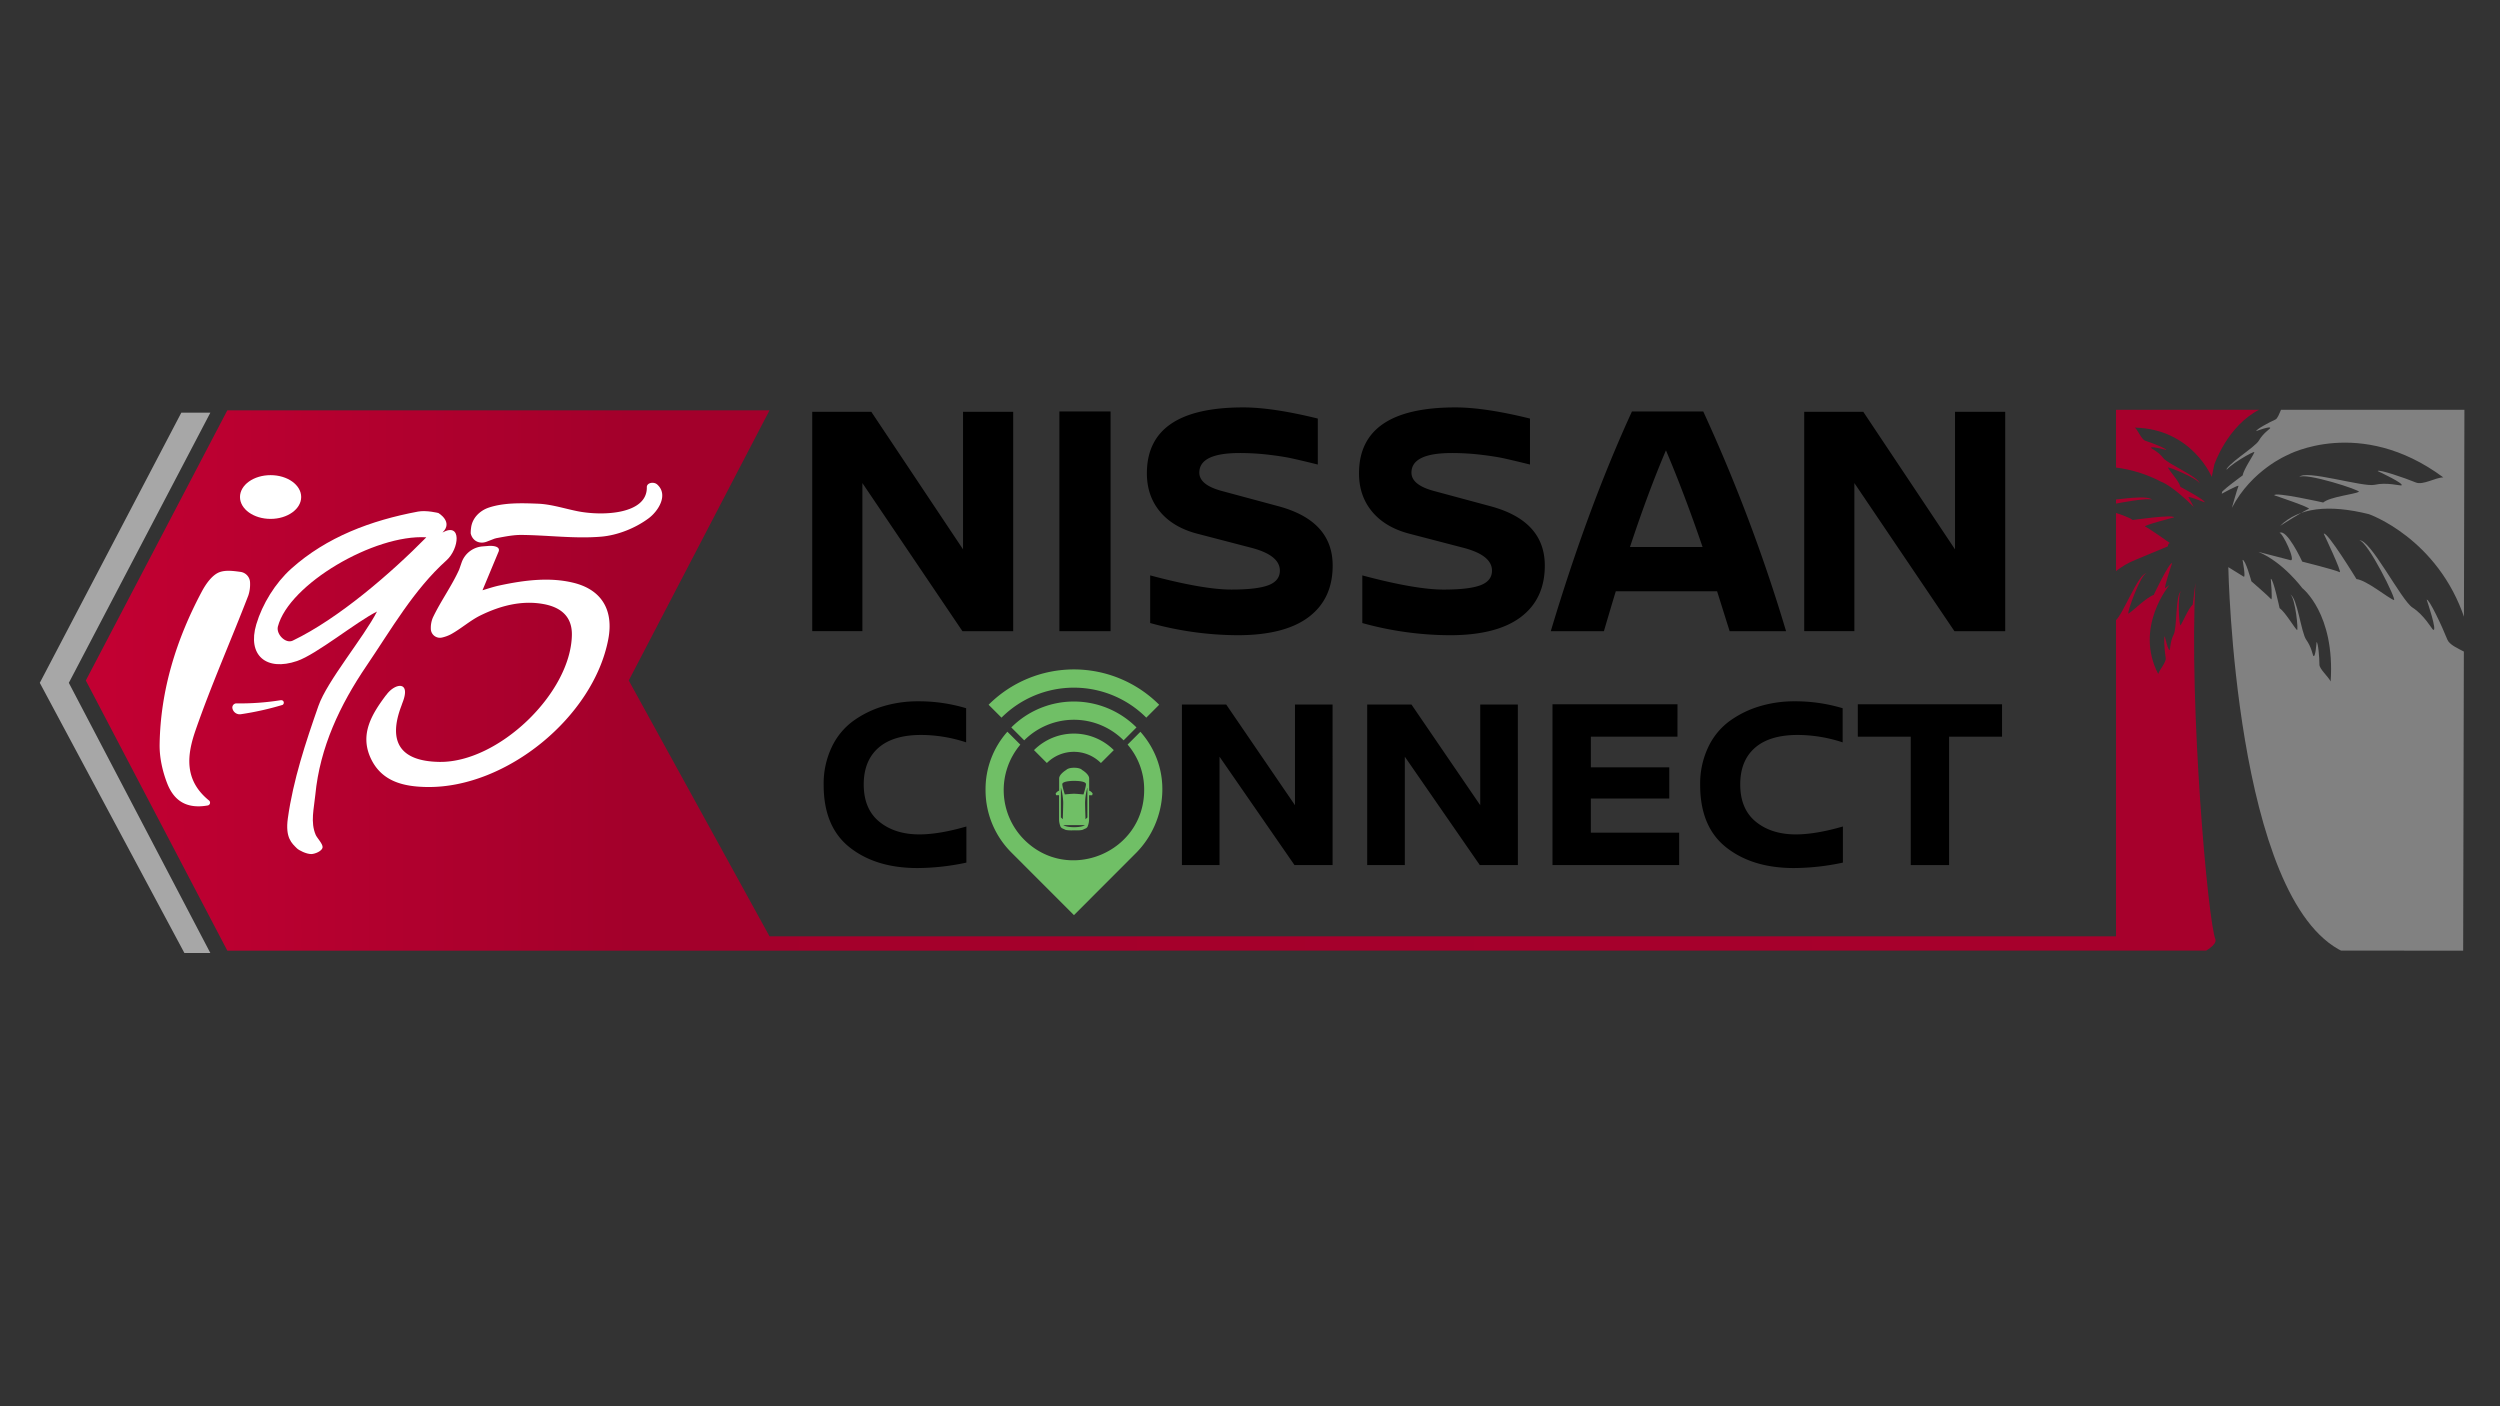 <svg viewBox="0 0 1920 1080" xmlns="http://www.w3.org/2000/svg" xmlns:xlink="http://www.w3.org/1999/xlink"><rect x="0" y="0" width="1920" height="1080" fill="#333333" stroke="none"/><clipPath id="a"><path d="m1893 475.56c-20.65-62.27-73.72-80.7-73.72-80.7-31-7.69-53.92-5-68.17 9 0 0 18.59-11.81 22.05-13.06 2.2-.8-26.51-10.4-26.51-10.4.1-2.91 37.57 5.53 37.57 5.53 5.2-4.38 23.73-6.3 27.37-8.17 2.21-1.14-41.94-15.28-45.73-11.31 3.81-6.24 49.06 7.94 57.91 5.87s19.44.71 20.29.51c3.91-.88-18-11.06-18-11.06.58-1.62 20.61 5.19 29.35 8.78 5.45 2.24 15.12-3.89 21.07-3.91-64.09-47.44-119.65-17.19-119.65-17.19s-27.57 11.39-42.73 40.57l-.39 1.38s4.38-15.77 5.46-18.15c.69-1.51-14 6.54-14 6.54-.79-1.75 17.17-14.65 17.17-14.65.91-5 8.07-15 9-17.83.59-1.72-21.74 11-22.2 15.16-.18-5.47 22.62-18.71 25.71-24.14s8.27-8.84 8.57-9.36c1.37-2.38-10.6 2.08-10.6 2.08-.21-1.22 10-6.77 14.68-8.84 1.76-.78 3-4.65 4.46-7.78h-16.49c-24.82 12.5-34.88 42.38-34.88 42.38l-2 9.45s-15-36.78-59-37.86c2.65 2.32 5 9.16 8.14 10.15 5.07 1.6 16.23 6 16 7 0 0-13.08-3.4-11.62-1.43.31.43 5.95 3.14 9.23 7.62s28.09 14.94 27.77 19.55c-.41-3.46-24.72-13.52-24.1-12.09 1 2.36 8.67 10.53 9.57 14.74 0 0 19.48 10.32 18.58 11.82 0 0-13.15-5.14-12.42-3.89l4.11 7.47c-17.08-16.89-25-19.32-25-19.32a102.49 102.49 0 0 0 -35.1-11l.14 24.61c12.18-1.42 26-2.82 27.92.34-2.09-2.28-28 2.85-28 2.85v7.05s10.71 3.36 13.08 5.51c0 0 31.53-4.53 31.72-2 0 0-24 6.16-22.15 7 3 1.32 19.19 12.83 19.19 12.83s-1.41-.63-1.74 2.38l-24.61 10.24a60.37 60.37 0 0 0 -15.59 9.07l.06 37.65c5.83-4.78 17.29-35.84 23.75-36.36-4.77 1.16-15.7 32-13.79 31 3.15-1.67 13.56-12.38 19.32-14.28 0 0 11.91-25.18 14.12-24.41 0 0-6.81 20.2-5.16 19.09l3.16-2.35s-27.3 32.41-8.66 68.39c1-3.41 6.24-9.07 5.75-12.16-.79-5-1.74-16.34-.66-16.7 0 0 2.7 12.39 3.86 10.13.26-.49.26-6.52 2.94-11.64s1.27-30.84 5.68-33.14c-3 2.24-1.47 27.35-.43 26.06 1.72-2.12 5.86-12.79 9.36-15.85l2.07-16.63c-5 94.3 9.58 259.92 15.38 273.75 1.16 4.64-9.06 9.57-8.63 9.51h106.84c-83.59-39.47-88.32-295.39-88.32-295.39l11.77 7.28c1.85 1.36-.84-12.87-.84-12.87 2.29-.21 6.79 16.45 6.79 16.45s13.36 11.62 15.19 13.75c1.17 1.35-.29-15.68-.29-15.68 2 .16 6.75 22.52 6.75 22.52 4.48 3.28 11 14.54 13.33 16.8 1.4 1.37-1.28-24.83-5.07-27.25 5.37 2.5 8.32 29.37 12.23 34.79s5 11.72 5.35 12.24c1.71 2.39 2.57-10.5 2.57-10.5 1.28.4 2.21 12.28 2.2 17.44 0 3.22 6.93 9.26 8.62 12.85 3.47-52.1-21.79-71.71-21.79-71.71s-14.51-19.82-33.69-27.83l24.64 6.37c4.48 1.12-6.24-21.57-8.45-20.9 5.56-3.77 17.47 22 17.47 22s24.88 6.21 28.7 8.08c2.42 1.18-12.18-29.48-12.18-29.48 2.57-2.12 25.13 34.81 25.13 34.81 7.88.92 24.25 14.56 28.75 16.11 2.73.94-20.27-45.73-26.68-45.82 8.37-1.62 32.2 46 41 51.62s14.84 16.38 15.68 16.92c3.87 2.52-4.82-23-4.82-23 1.85-.75 11.94 20.72 15.82 30.56 1.6 4.06 8 6.8 13.42 9.63zm8.44 260.4-276.66 7.11-1446.35 11.15-117.79-229.79 113.3-224.06 457.81 1.08-116.6 218.55 95.85 186.8 1002.44 2.5-2.37-400h290.37z"/></clipPath><linearGradient id="b" gradientUnits="userSpaceOnUse" x1="65.91" x2="1738.39" y1="522.41" y2="522.41"><stop offset=".01" stop-color="#c20032"/><stop offset=".25" stop-color="#a3002b"/><stop offset=".87" stop-color="#a7002c"/></linearGradient><g clip-path="url(#a)"><path d="m1687.28 730.06-1512.69.05-108.68-207.49 108.68-207.5h416.4l-108.11 207.5 108.11 196.49h1034.1v-404.4h113.3l-30.63 42.31-16.79 144.26 17.78 228.83" fill="url(#b)"/><path d="m1793.77 730.06 97.94.05.96-415.4h-154.28l-26.51 36.87-14.86 73.72 7.78 113.03 11.36 103.91 30.4 81.02z" fill="#818181"/></g><g fill="#fff"><path d="m370.55 453.32a0 0 0 0 0 0 0c4.46-1.32 8.74-2.77 13-3.67 19.48-4.18 38.66-6.5 56.75-2.11 21.81 5.28 31.08 21.07 26.88 43.28-11.26 59.58-78.15 114.35-139 113.6-18.17-.22-35.31-4.14-43.62-22.43s1.06-33.57 11.61-47.72c.17-.24.41-.42.58-.66 6.64-9.14 19-10.91 12.45 5.86-.36.92-.63 1.81-.95 2.67-10.53 27.74-.76 42.5 29.12 43 45.13.75 100.87-52.46 101.83-97.29.33-15-9.26-21.75-22.17-24-16.53-2.9-32.91 1.35-48.17 8.86-7.71 3.8-14.76 10.13-22.62 14.45a28 28 0 0 1 -6.69 2.45 7 7 0 0 1 -8.68-6.91 20.28 20.28 0 0 1 1.54-8.31c6-12.69 14.51-24.26 20.25-37l1.83-5.29a18.54 18.54 0 0 1 16-12.45l4.57-.37c2.76-.23 10.18 0 7.59 5z"/><path d="m373.8 416c-5.55 2.11-10.9-.52-12.29-6.3a25.45 25.45 0 0 1 .25-4.12c.91-8.19 7.28-13.61 13.61-15.73 11.7-3.92 25.26-3.5 38-3 10.17.44 20.21 3.78 30.32 5.79 19.37 3.84 53.45 2.3 53.06-18.45-.07-3.49 5.32-4.46 7.94-2.14 8.85 7.86 1 20.43-6.66 26.09-10.08 7.48-23.66 12.91-36.17 14-20.36 1.74-41.09-1.16-61.67-1.31-6.06 0-11.74 1.13-19.25 2.53a6 6 0 0 1 -1 .28z"/><path d="m289.54 469.66c-16 8-46.48 32.93-61.41 38-23.63 8.08-38.36-4.38-31.29-28.18 4.64-15.63 14.64-31.77 26.8-42.69 27.25-24.45 61.36-37.12 97.36-43.89 6.5-1.23 15.68 1.09 15.68 1.09s11.69 6.83 3.12 15c15-8.29 13 12.46 3.1 21.36-25.2 22.64-42.43 53.05-61.47 81.08-20.29 29.88-35.74 62.46-39.26 99-1 10.47-3.91 21 .31 30.79 1 2.31 5.61 7 5.27 9.6-.36 2.81-5.89 5.09-8.73 5.1-3.77 0-9.43-2.85-10.95-4.36-3.87-3.87-9.11-8-7-23.12 4.11-29.5 13.66-58.2 23.49-86.31 6.66-19.13 34.93-52.83 44.98-72.47zm-64.71 22.34c35.23-16.92 75.79-52.09 102.59-79.34-39.84-2.45-105.45 35.93-114 68.51-1.49 5.88 5.95 13.47 11.41 10.83z"/><path d="m160.49 614.75a2.17 2.17 0 0 1 -.91 3.84c-17 3-26.26-4.29-31.22-17.07-3.61-9.33-5.93-19.87-5.77-29.82.65-41.68 12.82-80.58 32.3-117.22 3.18-6 8.16-13.14 13.92-15.13 4.74-1.64 10.31-.9 15.89-.14a8.49 8.49 0 0 1 7.35 8.43 27.08 27.08 0 0 1 -1.32 9.66c-13.31 34.58-28.41 68.53-40.53 103.5-6.29 18.2-9.44 37.95 10.29 53.95z"/><path d="m181.38 540.2a197.3 197.3 0 0 0 34.08-2.43 2.64 2.64 0 0 1 1.81.38 2 2 0 0 1 -.25 3.21 225.7 225.7 0 0 1 -32.1 7.17 5.73 5.73 0 0 1 -6.42-4.53 3.18 3.18 0 0 1 2.88-3.8z"/><ellipse cx="207.81" cy="381.71" rx="23.5" ry="16.8"/></g><path d="m161.55 316.94-108.69 207.49 108.69 207.49h-19.93l-111.06-207.49 108.69-207.49z" fill="#a7a7a7"/><path d="m778.14 484.74h-39l-76.82-113.74v113.7h-38.52v-168.44h45.36l70.46 105.66v-105.66h38.52z"/><path d="m852.91 484.74h-39.29v-168.74h39.29z"/><path d="m954.79 312.89q22.56 0 57.28 8.56v35.31q-13.68-3.37-20.28-4.8t-17.49-2.73a189.39 189.39 0 0 0 -22.3-1.3q-30.91 0-30.92 15.06 0 9.35 17 14l43.34 11.68q42.08 11.16 42.07 45.69 0 25.69-18.5 39.59t-54.49 13.89a254.24 254.24 0 0 1 -67.16-9.35v-36.6q40.8 10.9 62.35 10.9 19.77 0 28.51-3.37t8.74-11.17q0-11.94-22.3-17.65l-41.82-10.9q-18.24-4.94-28.13-17t-9.88-29.2q-.02-50.61 73.98-50.61z"/><path d="m1117.75 312.89q22.56 0 57.28 8.56v35.31q-13.68-3.37-20.27-4.8t-17.49-2.73a189.68 189.68 0 0 0 -22.31-1.3q-30.96 0-30.96 15.07 0 9.35 17 14l43.33 11.68q42.08 11.16 42.08 45.69 0 25.69-18.51 39.59t-54.49 13.89a254.24 254.24 0 0 1 -67.16-9.35v-36.6q40.8 10.9 62.35 10.9 19.77 0 28.51-3.37t8.74-11.17q0-11.94-22.3-17.65l-41.82-10.9q-18.24-4.94-28.13-17t-9.88-29.2q.03-50.62 74.03-50.62z"/><path d="m1328.36 484.74-9.63-30.63h-77.8q-1.53 4.93-4.57 15.18t-4.56 15.45h-40.8q28.38-94.74 62.34-168.74h54.75a1280.37 1280.37 0 0 1 63.61 168.74zm-76.54-64.64h55.76q-13.93-40.75-28.13-74.24-13.7 32.14-27.63 74.24z"/><path d="m1540 484.74h-39l-76.84-113.74v113.7h-38.52v-168.44h45.36l70.45 105.66v-105.66h38.55z"/><path d="m705 538.6a125.6 125.6 0 0 1 37 5.32v26.22a111.1 111.1 0 0 0 -34.58-5.7q-21.48 0-32.77 9.88t-11.31 28.12q0 19 12.16 28.79t31.35 9.59q15-.18 35.34-6.08v27.74a181.8 181.8 0 0 1 -37.62 4.18q-31.92 0-52-15.86t-20-48.17a65 65 0 0 1 6.11-28.63 52.66 52.66 0 0 1 16.32-20.1 76.66 76.66 0 0 1 23-11.4 91.58 91.58 0 0 1 27-3.9z"/><path d="m1023.43 664.38h-29.26l-57.57-83.22v83.22h-28.88v-123.31h34l52.82 77.33v-77.33h28.88z"/><path d="m1165.74 664.38h-29.26l-57.57-83.22v83.22h-28.91v-123.31h34l52.82 77.33v-77.33h28.88z"/><path d="m1288.29 565.77h-66.5v23.56h60.21v23.94h-60.23v26.22h67.83v24.89h-97.28v-123.5h96z"/><path d="m1378.16 538.6a125.6 125.6 0 0 1 37 5.32v26.22a111.1 111.1 0 0 0 -34.58-5.7q-21.48 0-32.78 9.88t-11.3 28.12q0 19 12.16 28.79t31.35 9.59q15-.18 35.34-6.08v27.74a181.8 181.8 0 0 1 -37.62 4.18q-31.92 0-52-15.86t-20-48.17a65 65 0 0 1 6.08-28.59 52.66 52.66 0 0 1 16.34-20.14 76.66 76.66 0 0 1 23-11.4 91.58 91.58 0 0 1 27.01-3.9z"/><path d="m1537.57 565.77h-40.66v98.61h-29.45v-98.61h-40.66v-24.89h110.77z"/><path d="m839.18 609.51a5 5 0 0 0 -2.7-2.27.05.05 0 0 1 0 0v-9.36c0-3.3-5.18-6.4-5.42-6.54-.09-.12-1.46-1.71-6.11-1.71s-6 1.59-6.11 1.71c-.23.14-5.41 3.24-5.41 6.54v9.36a.05.05 0 0 1 0 0 4.94 4.94 0 0 0 -2.7 2.27l.36 1.18a.07.07 0 0 0 0 0h2.27a0 0 0 0 1 0 .05v18.47a14.57 14.57 0 0 0 1.18 5.75 3.48 3.48 0 0 0 1.61 1.36 11 11 0 0 0 1.22.5c1.27 1.24 7.4.86 7.51.85.11 0 6.24.39 7.51-.85a11.91 11.91 0 0 0 1.22-.5 3.41 3.41 0 0 0 1.6-1.36 14.41 14.41 0 0 0 1.19-5.75v-18.38a.05.05 0 0 1 .06-.06h2.26a0 0 0 0 0 .05 0l.36-1.18zm-14.27-9.8c3.33 0 9.23.38 9.12 2.63s-1.75 7.28-1.92 7.79a.05.05 0 0 1 -.05 0c-.49 0-5-.53-7.15-.53s-6.66.48-7.15.53c-.17-.51-1.82-5.65-1.92-7.79s5.74-2.63 9.07-2.63zm-8.69 29.39a.05.05 0 0 1 -.09 0l-1.38-1.37s0 0 0 0v-22.56a.06.06 0 0 1 .11 0 49.33 49.33 0 0 1 1.69 10.92c-.01 4.57-.29 11.96-.33 13.01zm16.91 4.68c-.58.36-2.86 1.51-8.22 1.51s-7.64-1.15-8.22-1.51c-.05 0 0-.1 0-.1h16.41c.06 0 .08.08.03.1zm2-6a.05.05 0 0 1 0 0l-1.37 1.37s-.09 0-.09 0c0-1.05-.32-8.44-.32-13a49.33 49.33 0 0 1 1.65-10.99.06.06 0 0 1 .11 0z" fill="#70bf66"/><path d="m880.35 551.15 9.9-9.9a92.63 92.63 0 0 0 -131 0l9.9 9.9a78.63 78.63 0 0 1 111.2 0z" fill="#70bf66"/><path d="m855.4 576.1a43.33 43.33 0 0 0 -61.29 0l9.89 9.9a29.33 29.33 0 0 1 41.5 0z" fill="#70bf66"/><path d="m872.82 558.67a68 68 0 0 0 -96.14 0l9.91 9.91a54 54 0 0 1 76.34 0z" fill="#70bf66"/><path d="m875.83 562-9.83 9.84a52.77 52.77 0 0 1 12.72 34.91c0 47.93-58.22 72-92.11 38.15a54 54 0 0 1 -3-73l-9.94-9.94a66.4 66.4 0 0 0 -16.77 44.81 67.64 67.64 0 0 0 19.89 48l48 48.06 48-48.06c23.42-23.87 28.32-64.19 3.04-92.77z" fill="#70bf66"/></svg>